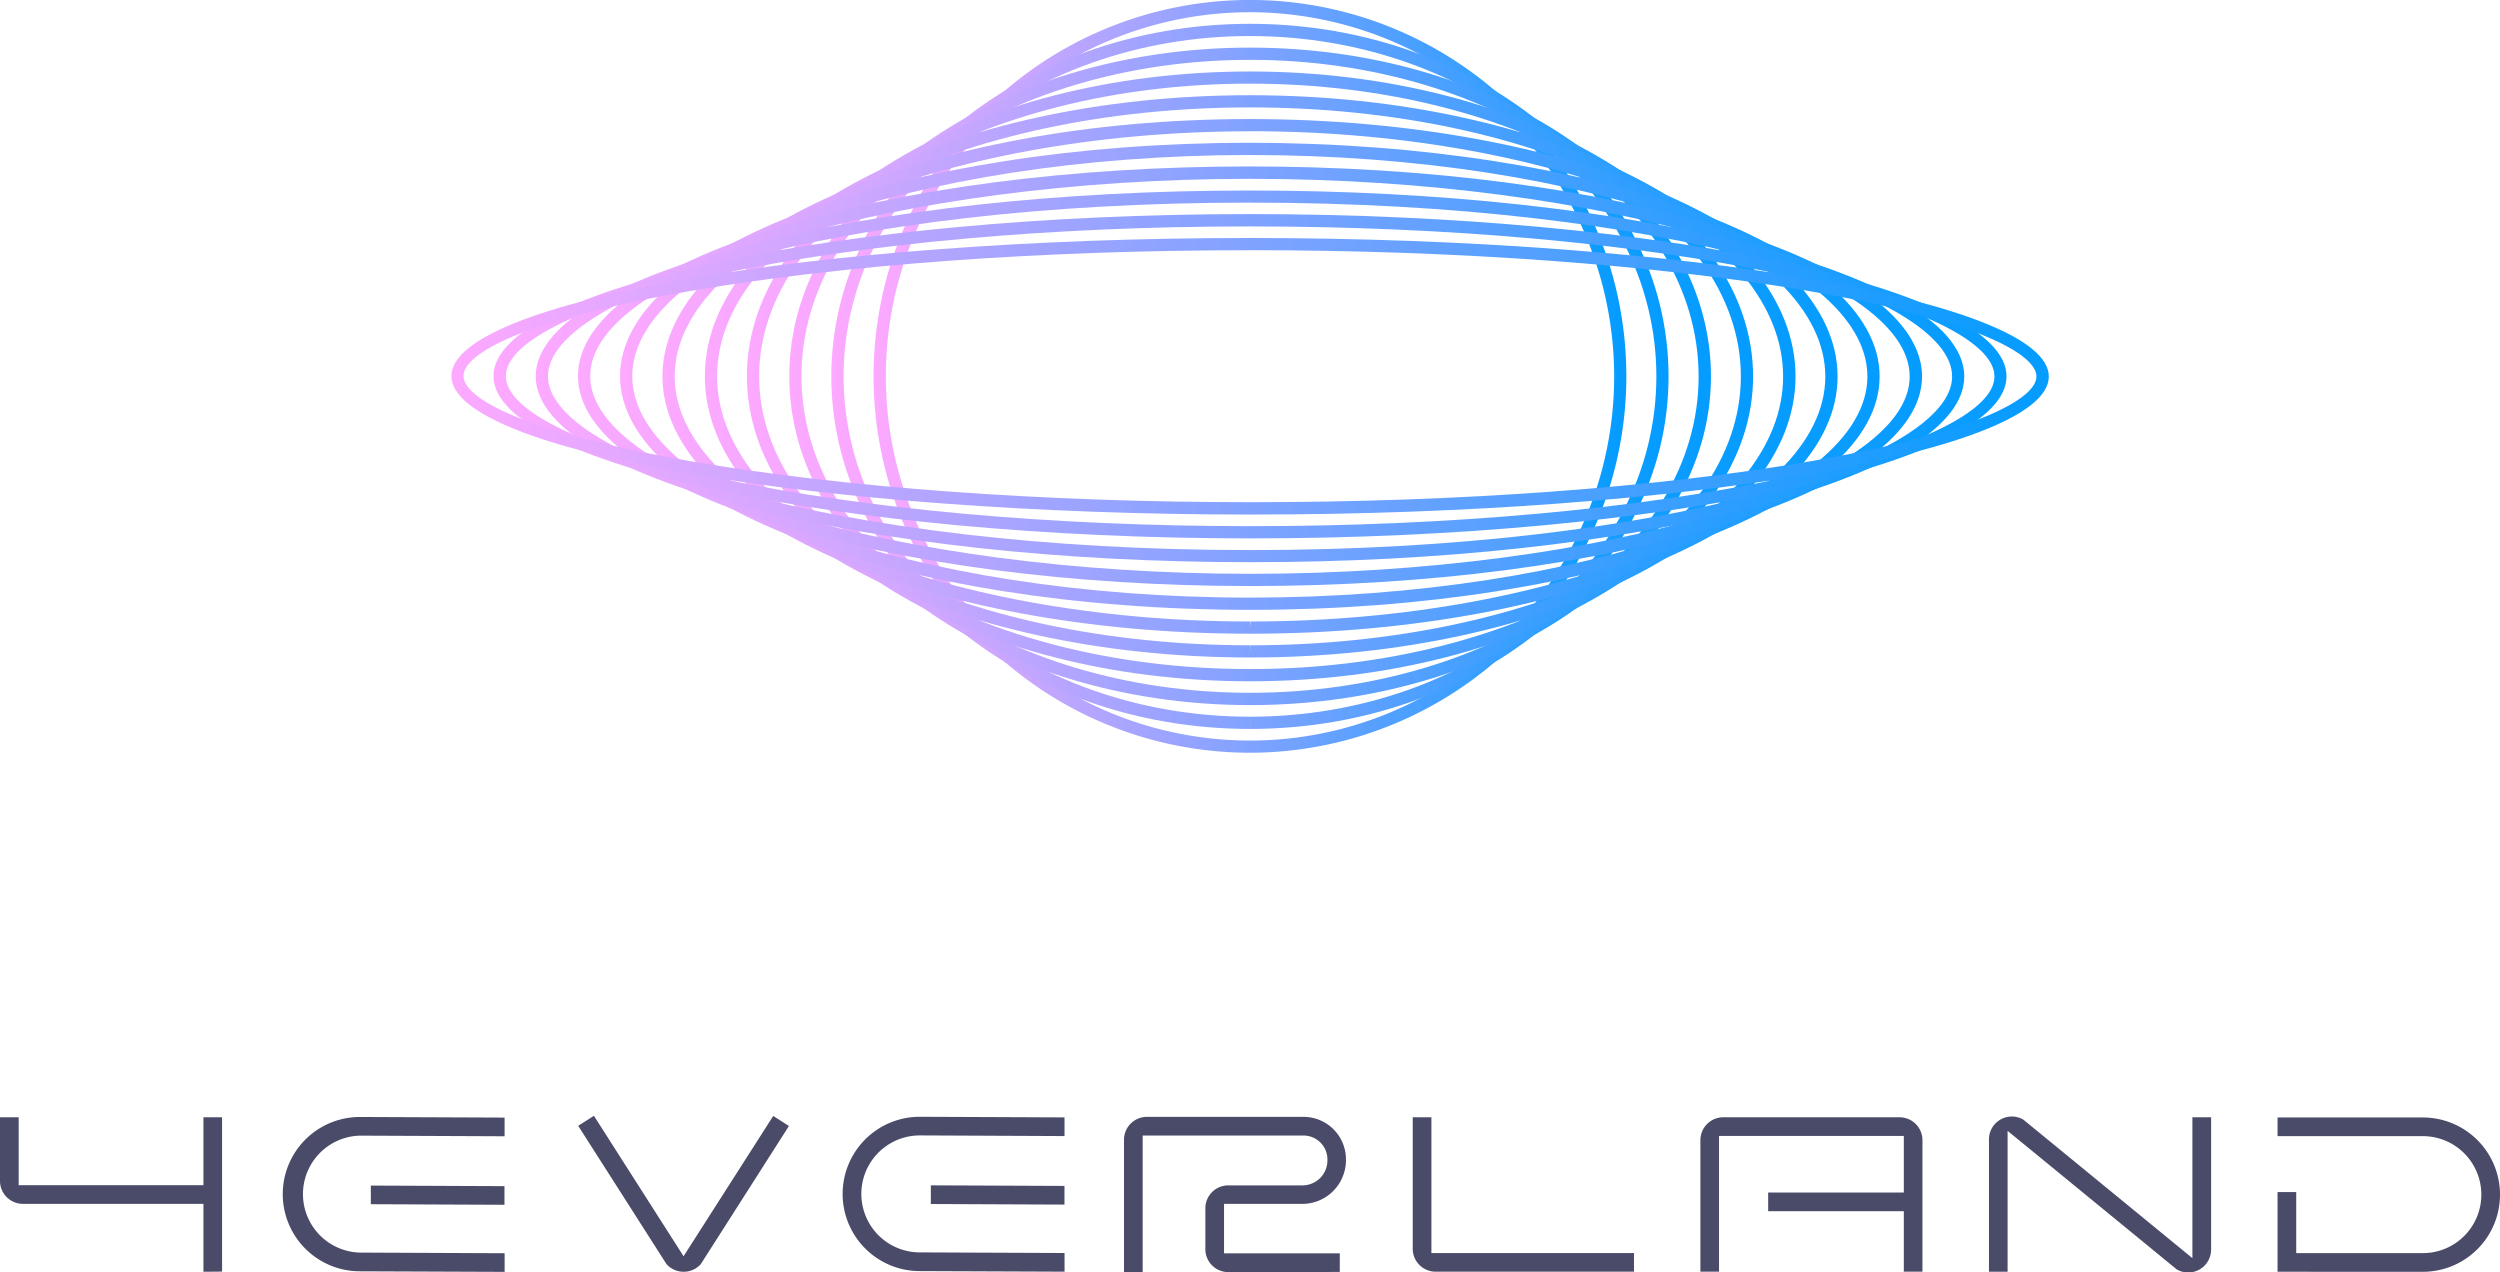 <svg id="图层_1" data-name="图层 1" xmlns="http://www.w3.org/2000/svg" xmlns:xlink="http://www.w3.org/1999/xlink" viewBox="0 0 648 329.83"><defs><style>.cls-1{fill:#494b68;}.cls-2{fill:url(#未命名的渐变_10);}.cls-3{fill:url(#未命名的渐变_10-2);}.cls-4{fill:url(#未命名的渐变_10-3);}.cls-5{fill:url(#未命名的渐变_10-4);}.cls-6{fill:url(#未命名的渐变_10-5);}.cls-7{fill:url(#未命名的渐变_10-6);}.cls-8{fill:url(#未命名的渐变_10-7);}.cls-9{fill:url(#未命名的渐变_10-8);}.cls-10{fill:url(#未命名的渐变_10-9);}.cls-11{fill:url(#未命名的渐变_10-10);}.cls-12{fill:url(#未命名的渐变_10-11);}</style><linearGradient id="未命名的渐变_10" x1="414.32" y1="444.3" x2="609.43" y2="444.3" gradientUnits="userSpaceOnUse"><stop offset="0" stop-color="#fda9ff"/><stop offset="1" stop-color="#039cff"/></linearGradient><linearGradient id="未命名的渐变_10-2" x1="403.37" y1="444.29" x2="620.38" y2="444.29" xlink:href="#未命名的渐变_10"/><linearGradient id="未命名的渐变_10-3" x1="392.43" y1="444.29" x2="631.33" y2="444.29" xlink:href="#未命名的渐变_10"/><linearGradient id="未命名的渐变_10-4" x1="381.48" y1="444.29" x2="642.28" y2="444.29" xlink:href="#未命名的渐变_10"/><linearGradient id="未命名的渐变_10-5" x1="370.53" y1="444.29" x2="653.23" y2="444.29" xlink:href="#未命名的渐变_10"/><linearGradient id="未命名的渐变_10-6" x1="359.58" y1="444.28" x2="664.17" y2="444.28" xlink:href="#未命名的渐变_10"/><linearGradient id="未命名的渐变_10-7" x1="348.64" y1="444.28" x2="675.12" y2="444.28" xlink:href="#未命名的渐变_10"/><linearGradient id="未命名的渐变_10-8" x1="337.69" y1="444.28" x2="686.07" y2="444.28" xlink:href="#未命名的渐变_10"/><linearGradient id="未命名的渐变_10-9" x1="326.74" y1="444.28" x2="697.02" y2="444.28" xlink:href="#未命名的渐变_10"/><linearGradient id="未命名的渐变_10-10" x1="315.79" y1="444.27" x2="707.97" y2="444.27" xlink:href="#未命名的渐变_10"/><linearGradient id="未命名的渐变_10-11" x1="304.85" y1="444.27" x2="718.91" y2="444.27" xlink:href="#未命名的渐变_10"/></defs><title>logoVertical</title><path class="cls-1" d="M240.61,676.38v-17.6h-46.8a5.94,5.94,0,0,1-5.93-5.94v-16.5h4.84v17.6h47.89v-17.6h4.83v40Z" transform="translate(-187.88 -346.74)"/><path class="cls-1" d="M281.17,676.26a20,20,0,1,1,0-40l37.5.16,0,4.84-37.49-.16a15.16,15.16,0,0,0,0,30.31l37.5.17,0,4.83ZM284,658.87l0-4.83,34.64.15,0,4.83Z" transform="translate(-187.88 -346.74)"/><path class="cls-1" d="M365.06,676.38a5.94,5.94,0,0,1-4.27-1.82l-.17-.18-22.87-35.83,4.07-2.6,23.24,36.41L388.3,636l4.07,2.6-22.86,35.82-.17.18A5.94,5.94,0,0,1,365.06,676.38Z" transform="translate(-187.88 -346.74)"/><path class="cls-1" d="M426.29,676.21a20,20,0,0,1,0-40l37.51.16,0,4.84-37.5-.17a15.16,15.16,0,0,0,0,30.32l37.51.16,0,4.84Zm2.86-17.39,0-4.84,34.64.15,0,4.84Z" transform="translate(-187.88 -346.74)"/><path class="cls-1" d="M506.25,676.47a5.94,5.94,0,0,1-5.94-5.93V659.93a5.94,5.94,0,0,1,5.94-5.94h19.24a6.48,6.48,0,0,0,6.46-6.5v-.22a6.2,6.2,0,0,0-6.2-6.2H484.06v35.39h-4.84v-34.3a5.94,5.94,0,0,1,5.93-5.93h40.6a11,11,0,0,1,11,11v.22a11.34,11.34,0,0,1-11.3,11.34H505.15v12.81h30v4.83Z" transform="translate(-187.88 -346.74)"/><path class="cls-1" d="M560,676.36a5.94,5.94,0,0,1-5.94-5.93V636.34h4.84v35.19h52.51v4.83Z" transform="translate(-187.88 -346.74)"/><path class="cls-1" d="M681.35,676.36V660.69H646.19v-4.84h35.16V641.18h-47.9v35.18h-4.83V642.27a5.94,5.94,0,0,1,5.93-5.93h45.7a5.94,5.94,0,0,1,5.93,5.93v34.09Z" transform="translate(-187.88 -346.74)"/><path class="cls-1" d="M755.06,676.57a5.92,5.92,0,0,1-2.75-.68l-.22-.12-43.84-35.91v36.52h-4.83v-34.3a5.89,5.89,0,0,1,2.85-5.07,6,6,0,0,1,3.08-.87,5.88,5.88,0,0,1,2.74.68l.22.11,43.84,35.92V636.33H761v34.3a5.95,5.95,0,0,1-5.92,5.94Z" transform="translate(-187.88 -346.74)"/><path class="cls-1" d="M778.22,676.38V655.73h4.84v15.82h32.82a15.16,15.16,0,0,0,0-30.32H778.22v-4.84h37.66a20,20,0,1,1,0,40Z" transform="translate(-187.88 -346.74)"/><path class="cls-2" d="M511.88,541.85a97.56,97.56,0,1,1,97.55-97.55A97.66,97.66,0,0,1,511.88,541.85Zm0-191.94a94.39,94.39,0,1,0,94.39,94.39A94.49,94.49,0,0,0,511.88,349.91Z" transform="translate(-187.88 -346.74)"/><path class="cls-3" d="M511.89,535.68v-3.17c58.08,0,105.32-39.57,105.32-88.21S570,356.08,511.88,356.08s-105.34,39.57-105.34,88.21,47.25,88.22,105.34,88.22v3.17c-59.84,0-108.52-41-108.52-91.39s48.67-91.38,108.5-91.38,108.51,41,108.51,91.39S571.71,535.68,511.89,535.68Z" transform="translate(-187.88 -346.74)"/><path class="cls-4" d="M511.91,529.5h0c-65.87,0-119.45-38.23-119.45-85.22s53.57-85.2,119.42-85.2,119.48,38.23,119.48,85.22S577.76,529.5,511.91,529.5Zm0-167.25c-64.13,0-116.29,36.8-116.29,82s52.17,82.06,116.29,82.06h0c64.1,0,116.25-36.8,116.25-82S576,362.25,511.88,362.25Z" transform="translate(-187.88 -346.74)"/><path class="cls-5" d="M511.93,523.33h-.05c-71.9,0-130.4-35.46-130.4-79.06s58.47-79,130.35-79,130.45,35.46,130.45,79.05S583.8,523.33,511.93,523.33Zm-.05-154.91c-70.18,0-127.23,34-127.23,75.85s57.07,75.89,127.23,75.89h.05c70.13,0,127.18-34,127.18-75.86S582,368.42,511.88,368.42Z" transform="translate(-187.88 -346.74)"/><path class="cls-6" d="M512,517.16h-.07c-77.94,0-141.35-32.7-141.35-72.9s63.38-72.84,141.28-72.84,141.42,32.7,141.42,72.89S589.85,517.16,512,517.16Zm-.07-142.58c-37,0-71.83,7.44-98.13,20.94-25.83,13.25-40.05,30.57-40.05,48.74s14.23,35.52,40.07,48.78C440.09,506.55,474.93,514,511.88,514l.07,1.58V514c36.93,0,71.75-7.44,98.05-20.93,25.83-13.26,40.06-30.58,40.06-48.75S635.83,408.8,610,395.53C583.67,382,548.83,374.58,511.88,374.58Z" transform="translate(-187.88 -346.74)"/><path class="cls-7" d="M512,511h-.11c-84,0-152.3-29.93-152.3-66.72s68.28-66.68,152.19-66.68c84.09,0,152.4,29.94,152.4,66.73S595.91,511,512,511Zm-.11-130.23c-80.88,0-149.13,29.08-149.13,63.51s68.3,63.55,149.13,63.55l.11,1.59v-1.59c80.78,0,149-29.08,149-63.5S592.72,380.75,511.88,380.75Z" transform="translate(-187.88 -346.74)"/><path class="cls-8" d="M512,504.81h-.16c-90,0-163.24-27.17-163.24-60.56s73.16-60.5,163.09-60.5c90.16,0,163.39,27.17,163.39,60.56S602,504.81,512,504.81Zm-.16-117.89c-86.84,0-160.08,26.26-160.08,57.33s73.31,57.39,160.08,57.39H512c86.68,0,159.91-26.25,159.91-57.33S598.65,386.92,511.88,386.92Z" transform="translate(-187.88 -346.74)"/><path class="cls-9" d="M512.09,498.64h-.2c-45.87,0-89.39-5.67-122.53-16-33.32-10.34-51.67-24-51.67-38.44s18.33-28.06,51.6-38.39c33.1-10.27,76.57-15.93,122.38-15.93h.22c45.86,0,89.37,5.67,122.51,16,33.32,10.34,51.67,24,51.67,38.44s-18.33,28.06-51.6,38.39C601.36,493,557.9,498.64,512.09,498.64Zm-.42-105.55c-91,0-170.81,23.9-170.81,51.15s79.92,51.23,171,51.23h.2c91,0,170.81-23.91,170.81-51.15s-79.91-51.23-171-51.23Z" transform="translate(-187.88 -346.74)"/><path class="cls-10" d="M512.17,492.46h-.28c-48.63,0-94.86-5-130.2-14.18s-54.95-21.26-54.95-34,19.48-24.83,54.86-34,81.45-14.16,130-14.16h.29c48.61,0,94.84,5,130.18,14.19s54.95,21.26,54.95,34-19.48,24.83-54.86,34S560.72,492.46,512.17,492.46Zm-.57-93.2c-107.07,0-181.69,23.7-181.69,45s74.73,45.06,182,45.06h.28c107.07,0,181.68-23.7,181.68-45s-74.73-45.06-182-45.06Z" transform="translate(-187.88 -346.74)"/><path class="cls-11" d="M512.28,486.29h-.39c-106.29,0-196.1-19.26-196.1-42.06s89.62-42,195.7-42h.4c106.29,0,196.08,19.27,196.08,42.06S618.35,486.29,512.28,486.29Zm-.79-80.86c-51,0-99.65,4.37-136.94,12.32C339.74,425.17,319,435.06,319,444.23s20.83,19.1,55.72,26.54c37.37,8,86.1,12.35,137.21,12.35h.39c51,0,99.64-4.37,136.93-12.32,34.81-7.42,55.59-17.31,55.59-26.48s-20.83-19.1-55.72-26.54c-37.37-8-86.09-12.35-137.19-12.35Z" transform="translate(-187.88 -346.74)"/><path class="cls-12" d="M512.42,480.11h-.53c-112.23,0-207-16.44-207-35.89s94.57-35.79,206.51-35.79h.53c112.22,0,207,16.44,207,35.9S624.35,480.11,512.42,480.11Zm-1.06-68.51c-53.66,0-105,3.76-144.66,10.58-43.27,7.45-58.69,16.27-58.69,22s15.47,14.63,58.87,22.11c39.73,6.85,91.23,10.62,145,10.62h.53c53.64,0,105-3.76,144.64-10.59,43.27-7.45,58.68-16.27,58.68-22s-15.46-14.64-58.85-22.12c-39.74-6.84-91.23-10.61-145-10.61Z" transform="translate(-187.88 -346.74)"/></svg>
